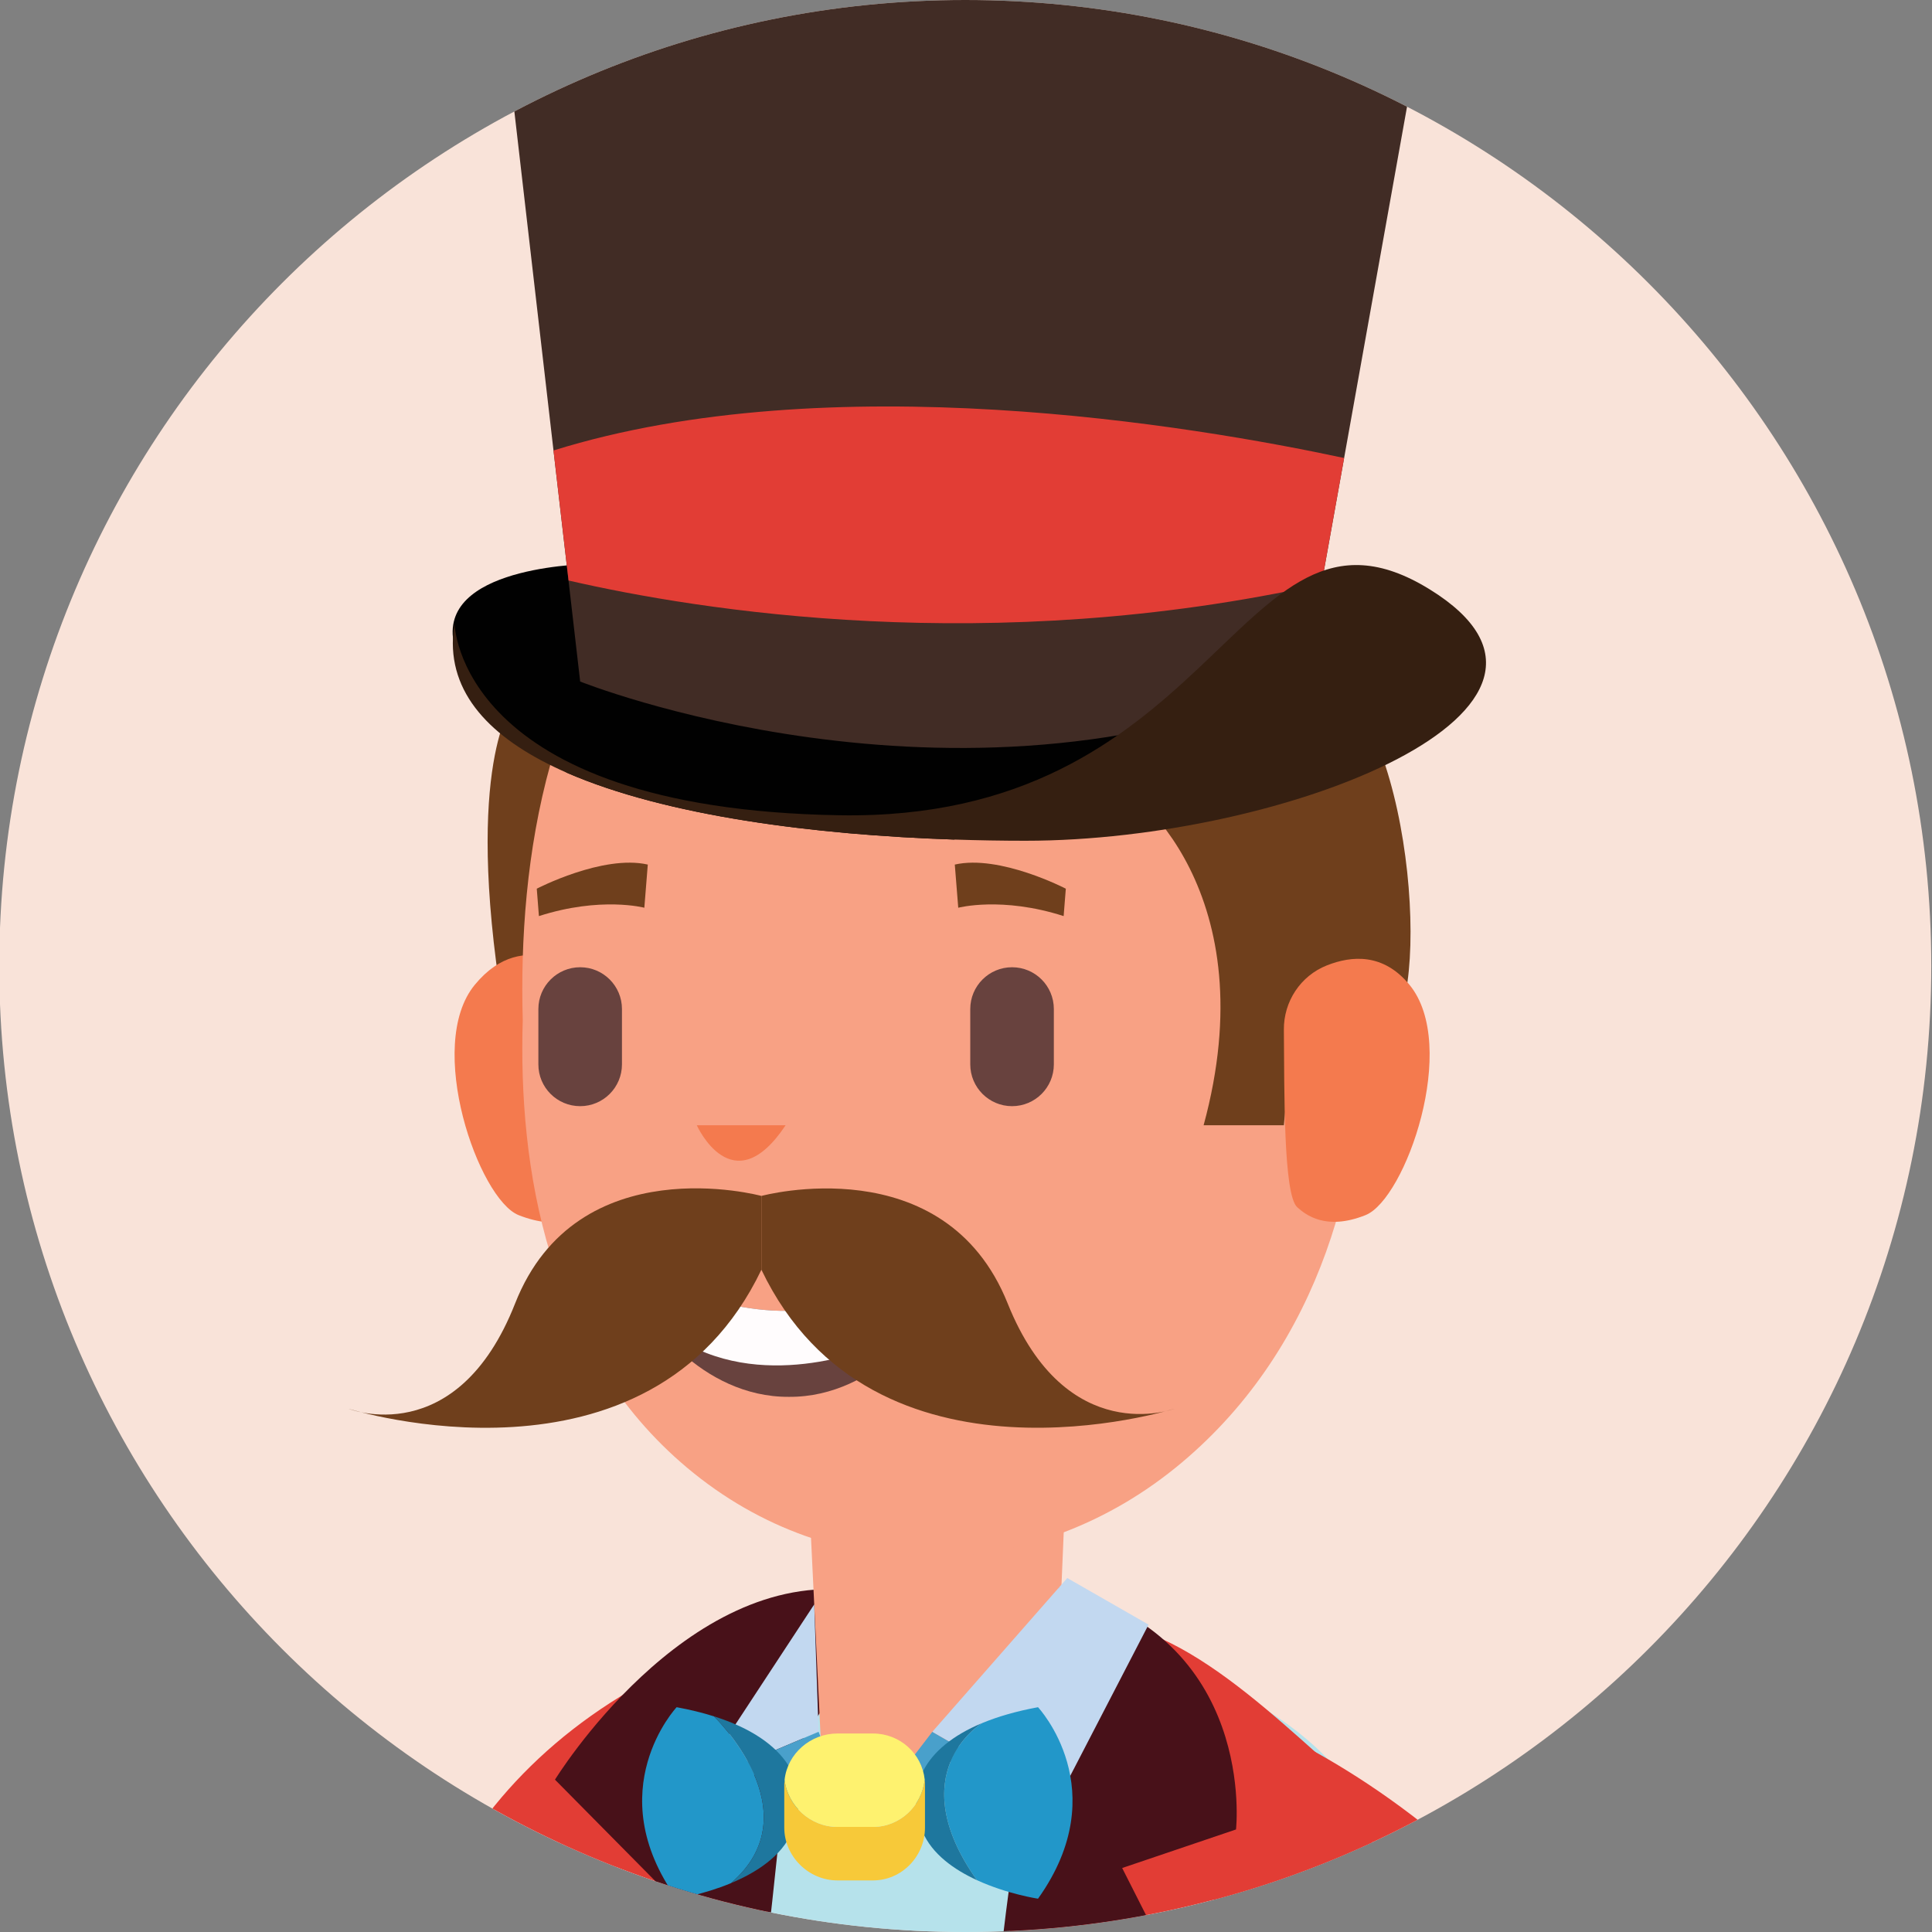 <?xml version="1.0" encoding="utf-8"?>
<!-- Generator: Adobe Illustrator 25.2.3, SVG Export Plug-In . SVG Version: 6.00 Build 0)  -->
<svg version="1.1" id="Layer_1" xmlns="http://www.w3.org/2000/svg" xmlns:xlink="http://www.w3.org/1999/xlink" x="0px" y="0px"
	 viewBox="0 0 576 576" enable-background="new 0 0 576 576" xml:space="preserve">
<rect x="0" y="0" width="576" height="576" fill="#808080" stroke="none"/>
<g>
	<g>
		<defs>
			<path id="SVGID_1_" d="M575.78,288c0,159.06-128.94,288-288,288C128.72,576-0.22,447.06-0.22,288S128.72,0,287.78,0
				C446.83,0,575.78,128.94,575.78,288z"/>
		</defs>
		<use xlink:href="#SVGID_1_"  overflow="visible" fill="#F9E3D9"/>
		<clipPath id="SVGID_2_">
			<use xlink:href="#SVGID_1_"  overflow="visible"/>
		</clipPath>
		<g clip-path="url(#SVGID_2_)">
			<g>
				<path fill="#E23D35" d="M111.51,787.56c-19.12-31.41-62-99.97-90.56-131.46C7.57,641.35-9.7,611.56-17.7,604.47
					c-14.52-12.88-20.32,5.33-20.32,5.33s10.04,91.38,70.94,177.77H111.51z"/>
			</g>
			<g>
				<path fill="#F2967F" d="M-21.57,612.13c0,0,0.61-8.98,2.38-15.37c4.56-16.48-15.94-39.17-20.52-53.08
					c-4.58-13.91-10.36-31.4-19.91-25.91c-9.55,5.49-0.05,34.92-0.05,34.92s-28.35-22.92-29.51-27.93s-19.08-0.45-13.65,13.48
					c4.6,11.78,12.11,15.72,12.11,15.72s-7.03,7.94-6.35,15.61c0.69,7.66-4.17,7.21-4.11,13.8c0.06,6.59,20.76,29.85,34.5,38.96
					c11.78,7.82,13.28,17.44,13.35,18.21C-53.25,641.31-25.35,624.42-21.57,612.13z"/>
				<g>
					<path fill="#3A1B0F" d="M-2.06,472.28c-2.37,5.68-13.24,29.88-13.24,29.88s9.4,6.1,9.55,5.33
						c0.15-0.76,12.57-32.78,12.57-32.78l22.73-7.7c0,0,1.92-1.66,0.51-2.55c-1.42-0.9-9.79-1.94-9.79-1.94l-20.63,8.11
						C-1.14,470.93-1.74,471.52-2.06,472.28z"/>
					<path fill="#AD4A25" d="M-81.42,526.76c0,0,9.23-11.79,33.76-5.8c0,0-3.01,19.27-15.06,17.65S-81.42,526.76-81.42,526.76z"/>
					<path fill="#6B2411" d="M-30.5,570.75c-8.2,10.35-18.24,17.19-30,15.29c-37.77-6.14-20.92-59.28-20.92-59.28
						s1.93,1.23,4.94,2.5c-2.8,15.7-3.97,44.61,23.28,49.06C-44.69,579.7-37.15,576.52-30.5,570.75z"/>
					<path fill="#772515" d="M-2.93,508.06c0,0-9.39,39.77-27.51,62.62c-0.01,0.04-0.01,0.04-0.06,0.07
						c-6.65,5.77-14.2,8.95-22.71,7.57c-27.25-4.45-26.08-33.36-23.28-49.06c7.29,3.05,20.93,6.42,28.22-7.11
						c0.2-0.38,0.41-0.77,0.62-1.19l0.29,0.65l6.86,14.04l6.13-10.2l15.58-25.82c0,0,1.18-0.4,2.94-0.53
						C-12.09,498.83-5.82,499.72-2.93,508.06z"/>
					<path fill="#3A1B0F" d="M-77.91,526.1c0,0,13.86-7.74,25.32-4.34C-52.59,521.76-59.83,533.58-77.91,526.1z"/>
				</g>
				<path fill="#F8A184" d="M-89.19,523.42c0,0,39.26,15.55,31.23,27.7c-3.88,5.87-36.97-2.68-37.85-4.18
					C-96.69,545.44-99.72,519.91-89.19,523.42z"/>
				<path fill="#F8A184" d="M-89.27,554.11c0,0,31.99,1.18,28.47,10.63c-3.51,9.46-34.55,8.33-34.55,8.33L-89.27,554.11z"/>
				<path fill="#F8A184" d="M-95.94,575.92c0,0,36.27-16.11,34.04,0.62c-2.22,16.73-30.33,11.76-30.33,11.76L-95.94,575.92z"/>
				<path fill="#F8A184" d="M-86.66,590.94c0,0,27.9-17.67,27.64-6.43c-0.27,11.25-14.56,19.87-14.56,19.87S-91,598.36-86.66,590.94
					z"/>
				<path fill="#F8A184" d="M-89.27,554.11l-1.45-0.16c0,0-7.35,7.77-6.33,18.24c0,0-0.2,0.84,1.71,0.87s11.39-11.24,11.39-11.24
					L-89.27,554.11z"/>
				<path fill="#F8A184" d="M-95.94,575.92c0,0-3.82,0.68-4.51,3.57c-0.69,2.9-1.11,4.73,0.34,7.35c1.46,2.62,8.82,1.59,8.82,1.59
					L-95.94,575.92z"/>
			</g>
			<g>
				<path fill="#E23D35" d="M136.12,787.56c29.89-55.99,54.76-109.46,60.38-148.76c8.74-61.03-19.94-91.56-20.61-96.03
					c-0.08-0.3-0.08-0.45-0.08-0.45l-19.92,16.06c-13.76,9.93-31.08,23.62-31.14,23.77c-31.6,89.54-50.34,166.1-59.01,205.42H136.12
					z"/>
			</g>
			<g>
				<g>
					<polygon fill="#9D1C20" points="46.75,664.87 1.65,587.21 -82.46,645.82 -25.58,713.62 					"/>
				</g>
				<g>
					<g>
						<g>
							<path fill="#FDEC09" d="M-77.55,650.42c1.2-0.59,10.4,10.65,11.71,12.18c6.19,7.28,12.18,14.78,18.24,22.19
								c5.1,6.24,10.2,12.56,15.62,18.46c1.83,2,6.4,7.63,8.87,6.85c6.99-2.24-36.54-61.99-37.92-70.55
								c-0.21-1.31-0.09-0.65,1.53,0.7c2.22,1.86,4.28,4.29,6.25,6.51c6.2,6.98,12.07,14.35,17.98,21.6
								c5.63,6.92,11.24,13.9,17.12,20.58c2.42,2.75,6.82,8.64,10.09,9.43c7.4,1.8-7.74-21.39-9.11-23.63
								c-4.87-7.97-9.89-15.86-14.8-23.8c-4.09-6.62-8.67-13.5-11.8-20.51c-0.36-0.79-1.08-2.07-1.1-2.86
								c-0.02-0.86-0.32-0.27-0.15-0.28c1.23-0.04,4.75,4.25,5.68,5.25c5.73,6.16,11.07,12.83,16.42,19.39
								c6.01,7.38,11.96,14.81,18.14,22.04c3.25,3.8,7.71,9.93,11.87,12.21c8.83,4.85-3.91-16.27-5.13-18.32
								c-9.12-15.31-19.64-30.21-27.88-45.9c-0.58-1.1-3.16-5.3-2.76-6.36c0.08-0.22-0.59-0.06,0.21,0.23
								c0.89,0.32,2.07,1.7,2.82,2.41c5.7,5.49,10.82,12.09,15.9,18.28c5.91,7.21,11.74,14.5,17.72,21.65
								c4.22,5.06,8.72,10.96,13.68,15.08c2.09,1.73,4.95,3.26,4.99,0.05c0.06-3.64-4.16-9.77-6.14-13.18
								c-9.05-15.65-19.46-30.67-28.32-46.4c-1.38-2.46-2.93-5.05-3.92-7.62c-0.79-2.05-1.42-2.62,0.18-1.43
								c5.18,3.86,10.06,10.59,14.31,15.68c10.79,12.98,21.1,27.41,32.95,39.2c1.74,1.73,5.61,5.71,6.99,3.39
								c1.32-2.19-2.38-8.05-3.69-10.46c-8.55-15.7-18.93-30.64-28.06-46.09c-1.07-1.79-8.1-13.22-7.21-14.11
								c0.96-0.96-0.85-3.53-1.83-2.55c-1.84,1.83,1.17,6.9,2.52,9.49c3.79,7.19,8.24,14.19,12.55,21.14
								c4.9,7.87,9.87,15.68,14.64,23.62c2.08,3.45,4.14,6.91,6.01,10.45c0.57,1.08,3.14,5.35,2.76,6.36
								c-0.02,0.06,0.42,0.06-0.53-0.44c-0.69-0.37-1.42-1.18-2.03-1.76c-2.71-2.52-5.23-5.49-7.69-8.34
								c-5.88-6.83-11.55-13.89-17.26-20.9c-5.5-6.75-10.99-13.57-16.78-20.04c-2-2.22-6.79-8.32-9.59-8.19
								c-5.99,0.29,9.3,22.9,11.06,25.77c5.1,8.3,10.35,16.53,15.44,24.84c3.59,5.87,8.01,12.28,10.42,18.58
								c0.75,1.97,1.44,2.63-0.18,1.42c-2.1-1.58-4.06-3.86-5.88-5.87c-6.11-6.74-11.85-13.94-17.62-21.02
								c-5.66-6.95-11.28-13.94-17.13-20.71c-2.79-3.23-7.33-9.44-11.08-10.97c-8.09-3.29,5.46,18.26,6.8,20.48
								c9.14,15.18,20.09,30.25,27.78,46.02c0.44,0.89,2,4.33,1.85,4.44c-0.21,0.14-3.4-2.97-4.1-3.68
								c-5.83-5.93-11.15-12.68-16.46-19.18c-6.09-7.44-12.11-14.97-18.32-22.31c-3.71-4.38-7.77-9.78-12.23-13.1
								c-2.38-1.77-4.63-2.09-4.22,1.17c0.57,4.44,4.88,10.56,7.27,14.62c9.13,15.51,19.59,30.49,28.17,46.24
								c1.16,2.14,2.5,4.46,3.24,6.71c0.25,0.76,0.06,1.24,0.56,1.11c-0.49,0.12-1.97-1.43-2.38-1.8
								c-5.26-4.69-9.96-10.85-14.53-16.38c-6.22-7.51-12.31-15.13-18.52-22.63c-4.47-5.39-9.05-11.24-14.11-15.91
								c-1.86-1.71-5.17-4.51-6-1.8c-0.87,2.85,3.6,9.59,5.15,12.33c8.84,15.59,19.12,30.49,28.1,46.01
								c1.57,2.72,3.18,5.49,4.47,8.31c0.38,0.84,1,1.94,1.14,2.79c0.19,1.19,0.61,0.71-0.04,0.47c-1.46-0.53-3.7-3.29-4.84-4.49
								c-2.75-2.91-5.36-5.98-7.96-9.07c-11.33-13.46-21.97-28.16-34.1-40.75c-1.96-2.03-5.42-5.99-7.63-4.9
								C-80.61,648.47-78.77,651.02-77.55,650.42L-77.55,650.42z"/>
						</g>
					</g>
				</g>
			</g>
			<g>
				<path fill="#6F3F1C" d="M152.99,209.57c0,0-14.73,18.35-3.21,90.12c11.52,71.76,10.26-3.42,10.26-3.42l47.7-60.05L152.99,209.57
					z"/>
			</g>
			<g>
				<path fill="#B6E2EB" d="M394.56,787.56c11.12-87.62,19.61-179.66,16.14-231.77c-2.29-34.34-42.82-54.18-75.39-65.31
					c-71.24-24.35-164.15,15.7-186.54,47.05c-61.61,86.26-27.58,187.05-5.11,250.04H394.56z"/>
			</g>
			<g>
				<path fill="#E23D35" d="M365.73,583.55c36.68,122.54,138.93,189.79,138.93,189.79l40.38-21.82
					C496.14,549.33,370.65,513.1,363.52,508.75c-0.28-0.13-0.41-0.23-0.41-0.23l-2.81,24.38c-1.23,16.92,0.45,33.94,5.29,50.21
					C365.64,583.25,365.68,583.4,365.73,583.55z"/>
			</g>
			<g>
				<path fill="#E23D35" d="M549.92,787.56c-1.36-12.42-3.1-25.34-5.35-38.87l-48.67,10.07c0,0-0.8,11.42-1.6,28.79H549.92z"/>
			</g>
			<g>
				<path fill="#FEF26F" d="M163.91,787.56h71.94c5.54-67.84,11.05-106.92,11.05-106.92l-54.42-95.73
					C194.15,593.77,179.49,690.26,163.91,787.56z"/>
			</g>
			<g>
				<path fill="#E23D35" d="M136.86,787.56h59.89c1.7-8.86,3.4-18.57,5.14-29.4c16.32-102.03,38.25-275.19,38.25-275.19
					c-184.6,47.9-119.89,251.91-106.79,291.13C134.68,778.09,135.84,782.63,136.86,787.56z"/>
			</g>
			<g>
				<path fill="#FEF26F" d="M353.72,787.56l-29.97-202.65l-76.86,95.73c0,0-5.51,39.07-11.05,106.92H353.72z"/>
			</g>
			<g>
				<path fill="#E23D35" d="M402.67,787.56c8.4-110.72,15.06-242.76,0.38-255.53c-25.67-22.34-58.36-56.45-88.16-46.74
					c0,0-34.9,180.87-19.74,302.27H402.67z"/>
			</g>
			<g>
				<path fill="#481119" d="M190.58,787.56h6.35c24.34-116.23,36.99-256.98,36.99-256.98c-7.17,2.25,44.31-66.89,36.39-59.57
					l-15.5,3.26c-50.65-6.7-89.35,56.31-89.35,56.31l30.52,30.86c-21.2,27.25-48.09,69.07-48.09,69.07
					C179.62,674.94,188.24,749.1,190.58,787.56z"/>
			</g>
			<g>
				<polygon fill="#F8A184" points="245.36,532.44 314.89,509.81 318.52,424.22 240.14,424.22 				"/>
			</g>
			<g>
				<path fill="#F47A4E" d="M175.14,291.2c-1.58-0.4-18.56-15.8-33.56,2.37c-15.01,18.16,1.18,63.97,13.03,68.7
					c11.85,4.74,21.72,1.19,22.9-1.97C178.7,357.14,175.14,291.2,175.14,291.2z"/>
			</g>
			<g>
				<path fill="#F8A184" d="M204.87,158.25c43.57-40,108.45-40,152.02,0c41.93,38.49,50.37,98.16,49.02,145.88
					c1.35,43.65-11.66,96.7-53.58,131.92c-43.57,36.6-103.89,38.14-147.46,1.55c-41.93-35.22-50.37-89.82-49.02-133.47
					C154.5,256.42,162.94,196.74,204.87,158.25z"/>
			</g>
			<g>
				<path fill="#F47A4E" d="M234.22,335.48h-26.48C207.74,335.48,218.39,359.27,234.22,335.48z"/>
			</g>
			<g>
				<path fill="#68423E" d="M301.73,329.79L301.73,329.79c6.89,0,12.46-5.59,12.46-12.46v-16.5c0-6.88-5.57-12.46-12.46-12.46l0,0
					c-6.88,0-12.46,5.59-12.46,12.46v16.5C289.28,324.21,294.86,329.79,301.73,329.79z"/>
			</g>
			<g>
				<path fill="#68423E" d="M172.97,329.79L172.97,329.79c6.88,0,12.46-5.59,12.46-12.46v-16.5c0-6.88-5.58-12.46-12.46-12.46l0,0
					c-6.88,0-12.46,5.59-12.46,12.46v16.5C160.5,324.21,166.08,329.79,172.97,329.79z"/>
			</g>
			<g>
				<path fill="#6F3F1C" d="M193.13,257.76l-1.03,12.87c0,0-12.97-3.44-31.43,2.49l-0.64-8.17
					C160.04,264.95,179.72,254.71,193.13,257.76z"/>
			</g>
			<g>
				<path fill="#6F3F1C" d="M284.66,257.76l1.03,12.87c0,0,12.97-3.44,31.42,2.49l0.65-8.17
					C317.76,264.95,298.07,254.71,284.66,257.76z"/>
			</g>
			<g>
				<g>
					<path fill="#68423E" d="M235.22,416.45c26.14,0.2,44.48-24.74,42.61-30.6c-0.85-3.24-5.9-1.89-13.57,0.24
						c-7.62,2.1-17.84,4.93-29.04,4.72c-12.85,0.25-24.37-3.53-32.21-5.58c-5.88-1.56-9.67-2.18-10.39,0.62
						C190.74,391.71,209.08,416.65,235.22,416.45z"/>
				</g>
				<g>
					<path fill="#FFFCFD" d="M203.01,385.23l2.65,15.91c26.24,13.7,57.39-0.58,57.39-0.58l1.21-14.47
						c-7.62,2.1-17.84,4.93-29.04,4.72C222.37,391.05,210.85,387.27,203.01,385.23z"/>
				</g>
			</g>
			<g>
				<g>
					<path fill="#6F3F1C" d="M227,356.55c0,0-54.92-14.97-73.42,32.04c-17.4,44.25-49.66,31.42-49.66,31.42
						s89.73,28.27,123.08-41.46V356.55z"/>
				</g>
				<g>
					<path fill="#6F3F1C" d="M227,356.55c0,0,54.62-14.85,73.42,32.04C317.9,432.2,350.08,420,350.08,420S260.34,448.27,227,378.54
						V356.55z"/>
				</g>
			</g>
			<g>
				<polygon fill="#C2D8F0" points="242.75,478.33 244.05,516.31 207.74,531.66 				"/>
			</g>
			<g>
				<polygon fill="#49A0CB" points="255.6,545.44 244.05,516.31 207.74,531.66 240.88,526.77 				"/>
			</g>
			<g>
				<path fill="#481119" d="M303.6,787.56c5.94-40.13,22.56-119.22,64.9-163.68l-33.94-66.96l33.94-11.49
					c0,0,6.49-57.56-52.81-72.11c0,0-39.22,183.71-19.67,314.24H303.6z"/>
			</g>
			<g>
				<polygon fill="#49A0CB" points="277.96,516.31 255.6,545.44 280.88,524.24 314.89,537.53 				"/>
			</g>
			<g>
				<polygon fill="#C2D8F0" points="342.43,484.36 314.89,537.53 277.96,516.31 318.19,470.47 				"/>
			</g>
			<g>
				<g>
					<path fill="#2297C9" d="M217.9,561.45c-8.35,3.47-16.17,4.62-16.17,4.62c-23.14-32.4,0-57.09,0-57.09
						c4.06,0.75,7.75,1.66,11.11,2.72C212.84,511.7,242.61,540.23,217.9,561.45z"/>
				</g>
				<g>
					<path fill="#2297C9" d="M309.47,566.07c0,0-9.15-1.36-18.22-5.53l0,0c-22.57-31.92,1.04-46.51,1.55-46.81l0.01-0.01
						c4.68-1.95,10.22-3.55,16.66-4.74C309.47,508.98,332.62,533.67,309.47,566.07z"/>
				</g>
				<g>
					<path fill="#1E779E" d="M236.2,546.01c-3.14,7.48-10.92,12.36-18.3,15.43c24.71-21.22-5.06-49.74-5.06-49.74
						C235.01,518.7,242.01,532.16,236.2,546.01z"/>
				</g>
				<g>
					<path fill="#1E779E" d="M291.25,560.54c-6.73-3.1-13.4-7.74-16.24-14.53c-5.29-12.62,0.05-24.91,17.78-32.29
						C292.29,514.03,268.68,528.62,291.25,560.54z"/>
				</g>
				<g>
					<path fill="#F7C939" d="M275.77,532.22v12.66c0,8.57-6.92,15.74-15.5,15.74h-10.61c-8.58,0-15.84-7.16-15.84-15.74v-12.66
						c0-0.57,0.04-1.1,0.09-1.64c0.86,7.81,7.74,14.09,15.75,14.09h10.61c8.02,0,14.59-6.27,15.41-14.09
						C275.74,531.12,275.77,531.66,275.77,532.22z"/>
				</g>
				<g>
					<path fill="#FEF26F" d="M275.69,530.58c-0.82,7.81-7.39,14.09-15.41,14.09h-10.61c-8.01,0-14.89-6.27-15.75-14.09
						c0.86-7.79,7.74-13.76,15.75-13.76h10.61C268.3,516.83,274.87,522.79,275.69,530.58z"/>
				</g>
			</g>
			<g>
				<path fill="#6F3F1C" d="M329.63,231.8c9.3,2.73,47.86,35.11,29.21,103.68h23.92c0,0,3.97-53.92,23.14-31.35
					c19.17,22.55,20.32-61.48-1.42-94.56C382.76,176.48,329.63,231.8,329.63,231.8z"/>
			</g>
			<g>
				<path fill="#F47A4E" d="M382.77,307.02c-0.08-8.42,4.96-16.08,12.79-19.19c7.44-2.95,16.83-3.7,24.62,5.73
					c15,18.16-1.19,63.97-13.04,68.7c-11.84,4.74-17.84-0.08-20.37-2.32C382.58,356.25,382.94,325.07,382.77,307.02z"/>
			</g>
			<g>
				<g>
					<path fill="#010101" d="M356.01,207.96c-14.02,11.77-39.58,31.94-71.59,42.34c-41.45-1.38-85.87-7.02-115.41-19.91
						c-2.18-1.61-4.38-3.33-6.57-5.12c-18.99-15.58-26.51-26.91-27.4-35.14c-2.39-21.82,41.54-22.01,41.54-22.01
						s161.63,11.74,180.47,31.37C359.63,202.17,359.54,205,356.01,207.96z"/>
				</g>
				<g>
					<g>
						<path fill="#412C25" d="M426.23-5.85l-25.5,142.41l-6.74,37.59l-5.2,29.04c-104.48,44.57-215.82,0-215.82,0l-3.47-30.1
							l-4.48-38.77L147.89-14.07C301.74-98.2,426.23-5.85,426.23-5.85z"/>
					</g>
					<g>
						<path fill="#E23D35" d="M400.73,136.55l-6.74,37.59c-98.81,21.93-185.69,7.86-224.49-1.07l-4.48-38.77
							C247.37,108.66,355.46,126.85,400.73,136.55z"/>
					</g>
				</g>
				<g>
					<path fill="#351F11" d="M305.72,250.66c-6.94,0-14.08-0.12-21.3-0.36c-41.45-1.38-85.87-7.02-115.41-19.91
						c-21.27-9.28-34.82-22.34-33.97-40.27c0.08-1.4,0.23-2.85,0.47-4.31c0,0,0.63,55.36,114.83,57.25
						c54.84,0.91,84.44-22.68,106.7-43.59c24.08-22.59,39.59-42.04,69.17-23.78C483.16,210.81,383.53,250.66,305.72,250.66z"/>
				</g>
			</g>
		</g>
	</g>
</g>
</svg>
